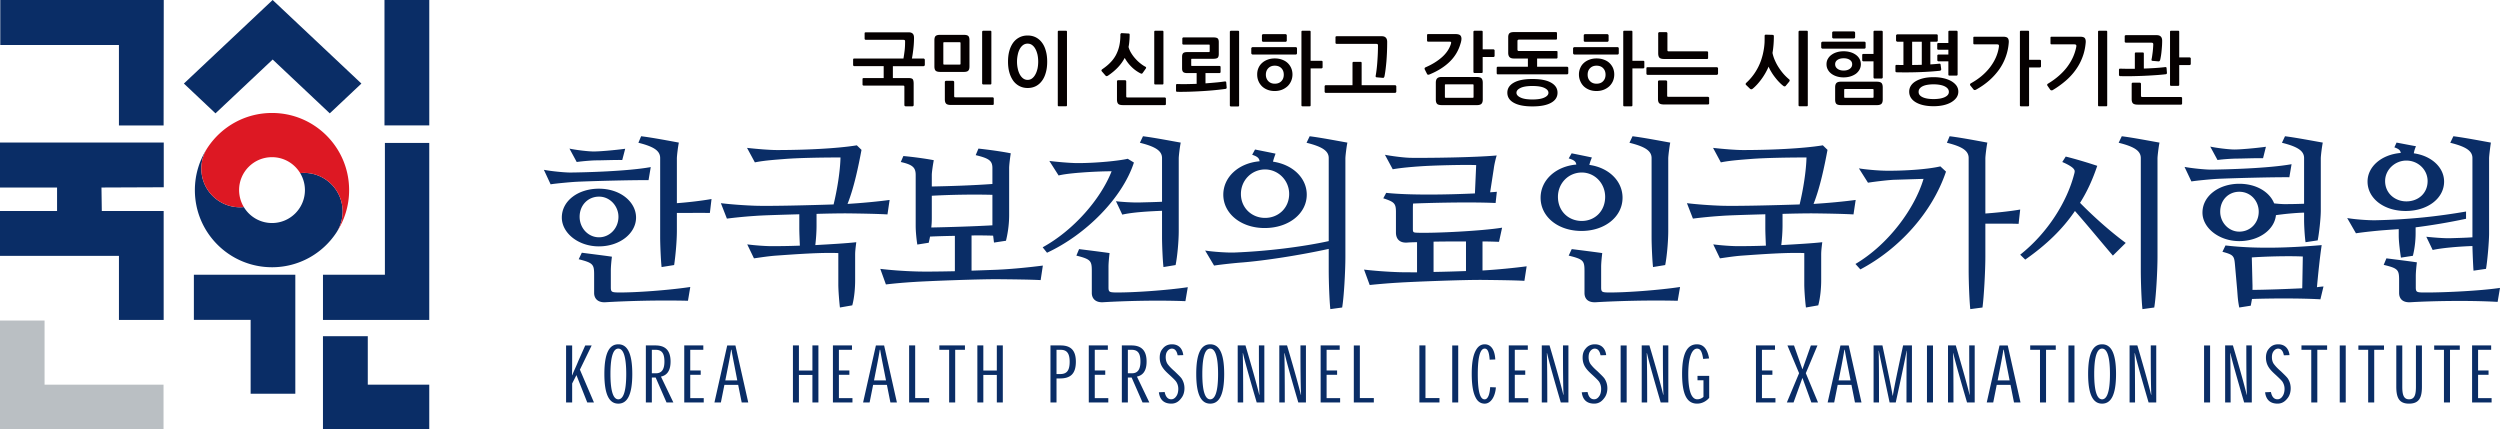 <svg xmlns="http://www.w3.org/2000/svg" width="1164.768mm" height="200mm" viewBox="0 0 1164.768 200"><path d="M-184.922 125.372c.952-2.435 1.768-3.933 2.915-6.82l3.157-7.076h2.995l-5.485 11.292 6.55 15.286h-3.123l-5.046-12.75-1.99 3.893v8.857h-2.833v-26.578h2.833v7.083c0 2.853-.013 4.425-.08 6.813zM-169.941 124.772c0 10.139 2.516 13.822 6.496 13.822 3.98 0 6.51-3.683 6.51-13.822 0-10.16-2.53-13.822-6.51-13.822s-6.496 3.663-6.496 13.795zm6.496-11.819c2.003 0 3.69 2.746 3.69 11.832 0 9.046-1.687 11.798-3.69 11.798-1.99 0-3.663-2.752-3.663-11.798 0-9.086 1.673-11.832 3.636-11.832zM-143.578 125.997c2.24-.479 4.48-2.09 4.48-7.008 0-5.856-3.11-7.515-7.104-7.515h-4.411v26.578h2.792v-11.61h1.781l5.06 11.61h3.183zm-4.243-1.558v-10.928h1.727c2.962 0 4.135 1.68 4.135 5.505 0 3.872-1.477 5.423-3.872 5.423zM-125.053 123.132v2.037h-4.877v10.847h6.287v2.037h-9.08v-26.578h8.884v2.037h-6.091v9.62zM-109.388 120.652c-.458-2.32-.91-4.533-1.329-7.157h-.176c-.404 2.61-.856 4.917-1.288 7.198l-1.41 7.062h5.572zm-4.627 9.188-1.646 8.216h-3.002l5.956-26.578h3.818l5.984 26.578h-3.056l-1.646-8.216zM-70.218 138.053h-2.793v-12.837h-6.287v12.837h-2.792v-26.578h2.792v11.697h6.287v-11.697h2.793zM-55.79 123.132v2.037h-4.878v10.847h6.314v2.037h-9.107v-26.578h8.884v2.037h-6.091v9.62zM-38.307 129.838l1.632 8.217h3.029l-5.963-26.578h-3.825l-5.97 26.578h3.036l1.646-8.217zm-.418-2.084h-5.58l1.384-7.056c.452-2.287.883-4.594 1.295-7.205h.181c.425 2.625.857 4.837 1.316 7.158zM-18.623 138.053h-9.33v-26.578h2.82v24.534h6.51zM-1.944 113.517H-6.49v24.534h-2.82v-24.534h-4.56v-2.044h11.926zM15.698 138.053h-2.792v-12.837H6.619v12.837h-2.78v-26.578h2.78v11.697h6.287v-11.697h2.792zM40.718 138.053v-11.198h1.633c4.688 0 7.38-1.996 7.38-7.777 0-5.04-2.112-7.603-7.104-7.603H37.9v26.578zm0-13.242V113.52h1.977c2.82 0 4.148 1.626 4.148 5.559 0 4.384-1.538 5.733-4.452 5.733zM63.419 123.132v2.037h-4.877v10.847h6.3v2.037H55.75v-26.578h8.884v2.037h-6.091v9.62zM78.188 125.997c2.267-.479 4.493-2.09 4.493-7.008 0-5.856-3.124-7.515-7.077-7.515h-4.452v26.578h2.807v-11.61h1.767l5.073 11.61h3.17zm-4.23-1.558v-10.928H75.7c2.948 0 4.122 1.68 4.122 5.505 0 3.872-1.478 5.423-3.886 5.423zM97.148 116.074c-.21-1.113-.776-3.11-2.672-3.11-.991 0-1.807.654-2.266 1.423-.439.641-.62 1.579-.62 2.57 0 1.363.39 2.598 1.092 3.461.708.89 1.464 1.72 3.11 3.15 1.646 1.62 2.543 2.435 3.184 3.285.701 1.1 1.349 2.557 1.349 4.567 0 1.572-.385 3.178-1.336 4.432-.843 1.16-2.199 2.739-4.782 2.739-3.886 0-5.438-2.314-5.795-5.289l2.691-.122c.297 1.437 1.012 3.393 3.07 3.393 1.302 0 2.104-.965 2.604-1.821.465-.817.674-1.95.674-3.016a5.991 5.991 0 0 0-.991-3.38c-.513-.7-1.14-1.321-2.975-3.028-1.808-1.62-2.672-2.563-3.36-3.609-.735-1.106-1.329-2.617-1.329-4.574 0-1.551.365-2.968 1.289-4.027.938-1.261 2.307-2.165 4.425-2.165 3.48 0 4.985 2.422 5.262 5.039zM105.817 124.772c0 10.139 2.53 13.822 6.51 13.822s6.509-3.683 6.509-13.822c0-10.16-2.53-13.822-6.51-13.822s-6.51 3.663-6.51 13.795zm6.51-11.819c2.003 0 3.662 2.746 3.662 11.832 0 9.046-1.66 11.798-3.663 11.798s-3.676-2.752-3.676-11.798c0-9.086 1.673-11.832 3.636-11.832zM135.276 134.442c-.195-3.98-.263-11.906-.263-22.969h2.53v26.578h-3.555c-3.312-11.319-5.525-19.09-6.381-22.969h-.115c.141 3.913.195 11.771.195 22.97h-2.556v-26.579h3.622c3.258 11.063 5.485 19.01 6.402 22.97zM154.658 134.442c-.223-3.98-.29-11.906-.29-22.969h2.556v26.578h-3.555c-3.312-11.319-5.525-19.09-6.381-22.969h-.128c.141 3.913.209 11.771.209 22.97h-2.557v-26.579h3.609c3.272 11.063 5.484 19.01 6.415 22.97zM171.443 123.132v2.037h-4.89v10.847h6.3v2.037h-9.08v-26.578h8.884v2.037h-6.105v9.62zM188.558 136.011h-6.51v-24.534h-2.82v26.578h9.33zM219.137 138.053h-9.356v-26.578h2.833v24.534h6.523zM225.082 111.476h2.792v26.578h-2.792zM245.422 131.02c-.317 4.372-2.408 7.576-5.2 7.576-1.836 0-3.354-.924-4.352-3.096-1.052-2.105-1.7-5.491-1.7-10.847 0-4.54.513-8.115 1.7-10.483 1.012-2.078 2.388-3.218 4.371-3.218 2.53 0 4.628 1.99 4.904 7.063l-2.624.094c-.236-3.447-.89-5.167-2.313-5.167-1.613 0-3.218 2.3-3.218 11.852 0 9.835 1.565 11.798 3.19 11.798 1.687 0 2.409-2.826 2.57-5.68zM259.098 123.132v2.037h-4.864v10.847h6.287v2.037h-9.093v-26.578h8.87v2.037h-6.064v9.62zM276.95 134.442c-.222-3.98-.263-11.906-.263-22.969h2.53v26.578h-3.555c-3.312-11.319-5.511-19.09-6.382-22.969h-.114c.141 3.913.209 11.771.209 22.97h-2.57v-26.579h3.622c3.258 11.063 5.484 19.01 6.402 22.97zM294.184 116.074c-.223-1.113-.776-3.11-2.699-3.11-.964 0-1.78.654-2.253 1.423-.438.641-.607 1.579-.607 2.57 0 1.363.378 2.598 1.093 3.461.695.89 1.45 1.72 3.096 3.15 1.646 1.62 2.543 2.435 3.177 3.285.722 1.1 1.37 2.557 1.37 4.567 0 1.572-.398 3.178-1.336 4.432-.857 1.16-2.199 2.739-4.803 2.739-3.865 0-5.444-2.314-5.788-5.289l2.705-.122c.277 1.437.999 3.393 3.043 3.393 1.329 0 2.104-.965 2.617-1.821.466-.817.661-1.95.661-3.016 0-1.443-.411-2.496-.965-3.38-.526-.7-1.153-1.321-2.988-3.028-1.801-1.62-2.671-2.563-3.36-3.609-.735-1.106-1.315-2.617-1.315-4.574 0-1.551.365-2.968 1.275-4.027.951-1.261 2.307-2.165 4.425-2.165 3.468 0 4.986 2.422 5.276 5.039zM303.548 111.476h2.806v26.578h-2.806zM323.498 134.442c-.209-3.98-.263-11.906-.263-22.969h2.53v26.578h-3.555c-3.299-11.319-5.525-19.09-6.381-22.969h-.129c.142 3.913.21 11.771.21 22.97h-2.544v-26.579h3.596c3.285 11.063 5.498 19.01 6.415 22.97zM344.803 135.892c-1.106 1.295-3.043 2.698-5.626 2.698-4.837 0-6.995-4.391-6.995-13.923 0-10.51 2.934-13.714 6.94-13.714 3.165 0 4.905 2.408 5.64 6.577l-2.765.23c-.54-3.461-1.275-4.797-2.86-4.797-2.065 0-4.082 3.333-4.082 11.792 0 8.176 1.565 11.818 4.216 11.818 1.18 0 2.226-.54 2.867-1.126v-7.738h-2.779v-2.044h5.444zM374.25 123.132v2.037h-4.864v10.847h6.287v2.037h-9.08v-26.578h8.87v2.037h-6.077v9.62zM392.18 111.476h3.07l-5.43 12.931 5.693 13.647h-3.11l-4.108-11.34h-.094l-4.095 11.34h-3.123l5.707-13.647-5.444-12.931h3.07l3.898 11.03h.081zM411.087 129.838l1.632 8.217h3.043l-5.95-26.578h-3.852l-5.97 26.578h3.05l1.632-8.217zm-.411-2.084h-5.572l1.396-7.056c.438-2.287.87-4.594 1.295-7.205h.169c.425 2.625.87 4.837 1.315 7.158zM430.363 134.888c.722-4.418 2.28-11.845 4.783-23.414h4.121v26.578h-2.543c0-11.832.014-19.873.149-24.102h-.081c-.776 4.195-2.422 12.047-5.073 24.102h-2.86c-2.503-11.852-4.216-19.873-5.02-24.102h-.1c.168 4.236.182 12.256.182 24.102h-2.53v-26.578h4.122c2.462 11.683 4.047 19.023 4.756 23.414zM446.267 111.476h2.807v26.578h-2.807zM466.2 134.442c-.183-3.98-.25-11.906-.25-22.969h2.557v26.578h-3.569c-3.312-11.319-5.538-19.09-6.408-22.969h-.101c.141 3.913.182 11.771.182 22.97h-2.544v-26.579h3.623c3.258 11.063 5.484 19.01 6.402 22.97zM485.185 129.838l1.632 8.217h3.03l-5.95-26.578h-3.825l-5.957 26.578h3.022l1.633-8.217zm-.418-2.084H479.2l1.383-7.056c.452-2.287.87-4.594 1.295-7.205h.183c.425 2.625.87 4.837 1.315 7.158zM506.279 113.517h-4.533v24.534h-2.82v-24.534h-4.56v-2.044h11.913zM512.18 111.476h2.806v26.578h-2.806zM521.351 124.772c0 10.139 2.53 13.822 6.51 13.822s6.496-3.683 6.496-13.822c0-10.16-2.516-13.822-6.496-13.822-3.98 0-6.51 3.663-6.51 13.795zm6.51-11.819c1.99 0 3.663 2.746 3.663 11.832 0 9.046-1.673 11.798-3.663 11.798-1.99 0-3.676-2.752-3.676-11.798 0-9.086 1.686-11.832 3.635-11.832zM550.798 134.442c-.21-3.98-.263-11.906-.263-22.969h2.556v26.578h-3.568c-3.299-11.319-5.538-19.09-6.382-22.969h-.128c.142 3.913.196 11.771.196 22.97h-2.543v-26.579h3.622c3.258 11.063 5.47 19.01 6.388 22.97zM575.367 111.476h2.806v26.578h-2.806zM595.317 134.442c-.196-3.98-.263-11.906-.263-22.969h2.556v26.578h-3.568c-3.299-11.319-5.525-19.09-6.395-22.969h-.115c.142 3.913.21 11.771.21 22.97h-2.557v-26.579h3.622c3.272 11.063 5.484 19.01 6.402 22.97zM612.55 116.074c-.222-1.113-.776-3.11-2.698-3.11-.951 0-1.754.654-2.24 1.423-.438.641-.634 1.579-.634 2.57 0 1.363.378 2.598 1.134 3.461.694.89 1.45 1.72 3.096 3.15 1.66 1.62 2.53 2.435 3.17 3.285.702 1.1 1.35 2.557 1.35 4.567 0 1.572-.371 3.178-1.296 4.432-.883 1.16-2.253 2.739-4.823 2.739-3.872 0-5.45-2.314-5.808-5.289l2.712-.122c.303 1.437.978 3.393 3.063 3.393 1.315 0 2.118-.965 2.59-1.821.465-.817.701-1.95.701-3.016 0-1.443-.452-2.496-.991-3.38-.54-.7-1.18-1.321-2.989-3.028-1.807-1.62-2.67-2.563-3.359-3.609-.722-1.106-1.329-2.617-1.329-4.574 0-1.551.364-2.968 1.275-4.027.978-1.261 2.307-2.165 4.439-2.165 3.467 0 4.998 2.422 5.262 5.039zM632.695 113.517h-4.56v24.534h-2.82v-24.534h-4.567v-2.044h11.947zM638.581 111.476h2.793v26.578h-2.793zM659.204 111.476h-11.94v2.044h4.56v24.534h2.82V113.52h4.56zM676.871 130.715c0 5.032-1.261 7.879-6.024 7.879-4.593 0-5.922-2.732-5.922-7.913v-19.205h2.792v19.158c0 3.454.486 5.943 3.144 5.943 2.732 0 3.218-2.415 3.218-5.943v-19.158h2.792zM694.513 111.476h-11.926v2.044h4.547v24.534h2.82V113.52h4.56zM707.912 123.132v2.037h-4.877v10.847h6.3v2.037h-9.092v-26.578h8.884v2.037h-6.092v9.62zM-136.16 49.76v8.377c0 4.985-.702 12.176-1.275 15.887l-5.842.937c-.33-2.718-.668-10.064-.668-14.038V24.166c0-3.386-2.968-5.33-10.145-7.117l1.275-3.035c5.47.668 13.437 2.206 17.58 2.961-.44 2.03-.925 6.26-.925 7.36v20.864c4.648-.33 11.32-1.08 16.143-1.936l-.77 6.496c-3.885-.08-10.725 0-15.373 0m-45.311 1.788c0 5.235 3.966 9.552 9.04 9.552 4.917 0 9.052-4.142 9.052-9.552 0-4.91-3.886-9.397-9.053-9.397-5.073 0-9.04 3.913-9.04 9.397m51.558 32.697-1.079 6.428c-13.613-.337-28.5.088-38.315.675-3.798.27-5.404-1.855-5.404-4.304v-8.54c0-4.823-.512-5.498-7.19-7.184l1.45-3.036c3.11.418 10.644 1.343 14.03 1.855-.189 1.356-.512 4.473-.512 6.429v7.865c0 2.017.418 2.267 2.854 2.355 8.304.168 24.702-1.1 34.167-2.544m-30.33-64.394-1.368 5.234c-3.636-.074-9.215.169-12.176.169-1.532 0-6.153.337-9.04.762l-3.386-6.247c2.637.594 8.54 1.343 11.333 1.343 2.698 0 9.633-.58 14.638-1.262m5.06 32.036c0 7.34-7.529 13.437-17.33 13.437-9.64 0-17.256-6.26-17.256-13.437 0-7.873 7.703-13.438 17.255-13.438 10.24 0 17.33 6.328 17.33 13.438m6.847-23.502-1.025 6.091c-7.434-.088-26.875.425-33.796.762-2.726.163-9.14.749-11.832 1.174l-3.137-6.76c2.955.594 9.383 1.269 12.338 1.269 7.454-.08 26.652-.587 37.452-2.537M-63.142 45.787c1.686-6.914 3.056-15.38 3.217-21.883-8.21 0-18.78.163-25.539.668-3.197.27-9.97.681-14.355 1.62l-3.656-6.76c4.31.492 10.503 1.012 13.943 1.012 11.67 0 27.402-.594 37.21-2.2l2.185 2.119c-1.423 7.596-3.453 17.492-6.51 25.182 6.854-.425 14.113-1.107 19.604-1.855l-.998 6.745c-4.405-.256-12.096-.418-19.354-.492-3.049 0-8.04.075-13.694.236v5.424c0 2.961-.25 6.503-.58 9.127 7.515-.425 14.773-.85 19.09-1.35-.337 2.793-.526 4.142-.526 5.903v11.846c0 3.217-.317 7.94-1.342 11.67l-5.747 1.005c-.324-2.624-.75-7.947-.75-10.82V68.446c-8.458-.337-20.473.587-28.986 1.181-3.474.256-6.678.762-10.314 1.275l-3.137-6.51c3.137.419 8.183.83 11.4.83 3.724 0 8.298-.053 13.121-.236-.107-2.617-.263-6.091-.263-8.21v-6.408c-8.709.243-17.154.486-20.527.755-4.061.25-9.316.763-13.202 1.269l-2.806-7.191c4.911.587 11.016 1.018 15.913 1.187 6.935.25 26.363-.256 36.603-.6M10.85 55.51v-14.2c-8.554-.242-19.273-.074-28.238.426v10.32c0 1.606-.061 3.036-.25 4.473 8.54-.176 19.61-.506 28.488-1.018m.33 4.816c-3.015-.08-6.428-.163-10.05-.08v16.392c4.91-.169 9.14-.324 11.75-.425 7.366-.324 15.482-1.18 21.472-1.943l-1.026 6.766c-4.384-.243-12.081-.337-19.353-.412-9.12-.088-32.791.837-39.382 1.262-4.216.256-9.302.681-13.356 1.174l-2.624-7.259c4.897.594 10.813 1.019 15.9 1.18 3.98.169 11.4.081 18.854-.08v-16.48c-3.967.068-7.947.169-11.583.338-.168 1.1-.418 2.024-.6 2.874l-5.322.843c-.331-2.112-.756-5.734-.756-8.797V32.097c0-3.447-1.288-4.816-6.941-6.078l1.2-2.786c3.697.331 9.876 1.1 14.173 1.943-.391 2.03-.924 5.586-.924 6.84v5.41c8.46-.162 19.117-.505 28.238-1.173v-7.367c0-3.453-1.505-4.553-7.785-6.07l1.275-3.05c4.574.5 10.908 1.35 15.063 2.2-.33 2.023-.755 5.578-.755 6.846v21.964c0 5.073-.857 9.39-1.478 11.927l-5.572.85c-.14-.85-.236-2.03-.418-3.225M89.875 48.748c-6.429.256-13.714.681-18.524 1.78l-2.94-6.252c2.266.33 7.851.674 10.974.593 3.056-.093 7.448-.176 10.49-.337V24.167c0-3.387-3.137-5.336-10.314-7.117l1.437-3.036c5.322.668 13.248 2.206 17.586 2.962-.418 2.03-.924 6.26-.924 7.36v33.802c0 4.985-.695 12.176-1.464 15.886l-5.646.938c-.344-2.719-.675-10.065-.675-14.038zm12 35.597-1.106 6.503c-13.45-.513-28.392-.088-38.221.492-3.778.27-5.39-1.848-5.39-4.297v-10.22c0-4.816-.512-5.504-7.19-7.197l1.26-3.029c3.3.412 10.834 1.356 14.207 1.848-.168 1.356-.499 4.486-.499 6.422v9.566c0 2.017.405 2.266 2.725 2.354 8.277.168 24.744-1.012 34.215-2.442M73.894 24.504l2.888 1.76c-5.35 16.48-22.403 33.648-40.488 42.02l-2.03-2.53c14.347-7.866 27.023-22.416 32.122-35.422-4.823 0-10.671.344-12.864.506-2.199.163-8.297.58-11.832 1.45l-4.317-6.78c2.476.345 9.552 1.013 13.201 1.013 8.959 0 19.435-1.093 23.32-2.017M149.11 40.9c0-6.423-5.167-11.414-11.238-11.414-6.179 0-11.238 4.991-11.238 11.413 0 6.503 5.06 11.158 11.238 11.158 6.26 0 11.239-4.655 11.239-11.158m-7.535-15.043c9.208 1.35 15.73 7.603 15.73 15.38 0 8.784-8.364 15.543-19.616 15.543-11.056 0-19.266-6.76-19.266-15.542 0-8.122 7.023-14.713 16.905-15.556-.168-1.423-.938-2.2-3.454-3.036l1.336-2.455c2.368.492 6.847 1.35 9.552 1.936-.33 1.005-.843 2.294-1.187 3.73M167.54 66.5c-13.539 2.962-29.93 5.505-40.562 6.341-2.307.169-9.147.844-12.857 1.43l-4.156-7.008c3.548.593 10.24 1.025 13.377.937 15.44-.593 31.766-2.624 44.198-5.329v-38.7c0-3.393-3.144-5.336-10.328-7.117l1.45-3.035c5.323.667 13.27 2.206 17.573 2.961-.418 2.024-.93 6.253-.93 7.353v45.716c0 6.772-.662 18.854-1.505 23.758l-5.505.756c-.411-3.636-.755-12.257-.755-18.585zM216.384 77.233c5.322-.08 10.739-.257 15.11-.412V63.033c-5.073 0-10.3 0-15.11.093zm-7.697.175V63.384c-1.7 0-3.306.075-4.648.168-3.717.237-5.18-1.963-5.18-4.654v-9.559c0-4.047-.75-4.729-5.903-6.415l1.362-2.536c11.063 1.18 28.811.85 41.338.263l.58-13.195c-5.322-.25-20.945.163-26.517.6-2.388.163-8.223.594-12.358 1.343l-3.636-6.753c2.354.486 8.958 1.424 12.345 1.424 8.378.093 29.249-.169 39.732-1.1-.35 1.012-1.106 4.068-1.356 6.092l-1.7 11.063a77.76 77.76 0 0 0 3.123-.243l-.58 5.234c-12.344-.586-32.966 0-38.444.257-.094.93-.094 1.862-.094 2.705v9.046c0 1.686.148 1.774 2.253 1.848 8.04.256 30.025-.836 39.314-2.36l-1.437 6.596c-2.273-.08-4.79-.175-7.69-.175v13.532c7.103-.425 14.793-1.188 20.568-1.957l-1.046 6.773c-4.385-.256-12.068-.35-19.326-.432-9.154-.08-32.832.857-39.409 1.282-4.243.243-9.302.668-13.343 1.093l-2.637-7.184c4.89.586 10.833 1.011 15.892 1.187 2.132.08 5.255.08 8.797.08M307.649 17.052l1.437-3.036c5.335.668 13.282 2.206 17.572 2.962-.405 2.03-.93 6.26-.93 7.36v33.795c0 4.992-.662 12.183-1.424 15.893l-5.666.931c-.331-2.712-.675-10.058-.675-14.038V24.17c0-3.394-3.123-5.336-10.314-7.117m23.583 67.194-1.107 6.429c-13.424-.338-28.224.088-38.025.667-3.987.27-5.397-1.848-5.397-4.303v-10.22c0-4.817-.506-5.498-7.366-7.191l1.423-3.036c3.306.419 10.827 1.356 14.213 1.855-.168 1.356-.512 4.486-.512 6.422v9.566c0 2.017.418 2.266 2.712 2.354 8.304.163 24.588-1.106 34.059-2.543m-34.903-41.992c0-6.362-4.897-11.34-10.894-11.34-6.18 0-11.103 4.978-11.103 11.34 0 6.664 4.924 11.225 11.103 11.225 6.085 0 10.894-4.56 10.894-11.225m-7.366-14.888c9.12 1.282 15.468 7.535 15.468 15.3 0 8.796-8.19 15.467-19.117 15.467-11.036 0-19.064-6.671-19.064-15.468 0-8.108 6.908-14.611 16.628-15.461-.141-1.35-.998-2.118-3.541-2.867l1.37-2.374c2.502.499 6.745 1.355 9.443 1.942-.344.844-.843 2.03-1.187 3.46M386.937 45.787c1.673-6.914 3.03-15.38 3.205-21.883-8.197 0-18.767.163-25.54.668-3.21.27-9.97.681-14.368 1.62l-3.63-6.76c4.311.492 10.477 1.012 13.958 1.012 11.656 0 27.36-.594 37.195-2.2l2.173 2.119c-1.41 7.595-3.454 17.491-6.497 25.182 6.854-.425 14.112-1.107 19.617-1.855l-1.012 6.745c-4.405-.256-12.108-.418-19.353-.492-3.063 0-8.041.074-13.708.236v5.424c0 2.961-.263 6.502-.593 9.127 7.514-.425 14.786-.85 19.104-1.35-.338 2.793-.5 4.142-.5 5.903v11.845c0 3.218-.344 7.94-1.369 11.67l-5.734 1.006c-.35-2.625-.776-7.947-.776-10.82V68.445c-8.445-.337-20.446.587-28.972 1.18-3.475.257-6.692.763-10.328 1.276l-3.123-6.51c3.123.418 8.21.83 11.427.83 3.696 0 8.27-.054 13.107-.236-.108-2.618-.263-6.092-.263-8.21v-6.408c-8.723.243-17.182.486-20.541.755-4.061.25-9.302.763-13.188 1.268l-2.793-7.19c4.898.586 10.976 1.018 15.887 1.187 6.948.25 26.375-.256 36.615-.6M473.472 54.756V70.05c0 6.773-.674 18.854-1.342 23.758l-5.68.75c-.398-3.637-.762-12.251-.762-18.578V24.165c0-3.387-2.942-5.33-10.132-7.11l1.261-3.043c5.498.675 13.424 2.213 17.58 2.962-.412 2.03-.925 6.26-.925 7.36v25.68c4.742-.337 11.407-1.012 16.23-1.855l-.748 6.678c-3.9-.175-10.74-.08-15.482-.08m-20.959-26.7 2.618 2.436c-6.51 19.266-21.978 36.103-39.895 45.56l-2.293-2.53c15.73-9.302 27.738-26.206 31.718-39.644-3.231.08-10.665.344-13.707.418-2.368.088-8.446.776-12.17 1.363l-4.229-6.685c2.793.506 9.302 1.1 12.952 1.1 8.034.08 18.84-.594 25.006-2.018M535.58 17.052l1.45-3.036c5.31.668 13.27 2.206 17.573 2.962-.418 2.03-.93 6.26-.93 7.36v45.708c0 6.773-.675 18.855-1.519 23.759l-5.49.755c-.426-3.636-.77-12.257-.77-18.584V24.169c0-3.394-3.137-5.336-10.314-7.117M517.582 45.04c5.997 6.085 13.519 12.931 21.29 18.672l-5.99 5.916c-5.498-6.415-11.583-13.862-17.674-20.797-5.74 8.46-13.357 15.805-23.158 22.659l-2.348-2.294c12.925-10.22 21.796-24.757 25.074-37.27.526-1.774.358-2.024-.222-2.793-.776-.917-2.793-2.097-5.249-3.116l1.613-2.536c4.465 1.092 10.381 2.873 14.685 4.317-2.105 6.246-4.634 11.906-8.02 17.242M621.114 84.848l.263-14.8c-6.854-.338-17.762 0-23.765.425l.324 13.194v1.936c7.21-.08 15.987-.418 23.178-.755m6.853-.506a42.707 42.707 0 0 1 3.043-.338l-1.437 5.99c-8.04-.505-22.322-.505-31.874-.162-.181.924-.35 2.03-.58 3.13l-5.35.843c-.748-3.723-.748-5.754-.997-8.54l-1.012-11.481c-.344-4.074-.77-4.587-5.829-5.936l1.424-2.955c14.375 1.7 30.092 1.107 44.812-.162-.844 5.66-1.687 13.774-2.2 19.61m-45.074-35.173c0 5.08 3.993 9.29 8.877 9.29 5.086 0 9.066-3.96 9.066-9.29 0-4.978-3.717-9.289-9.066-9.289-4.884 0-8.877 3.71-8.877 9.29m21.303-30.255-1.343 5.342c-3.622-.093-9.383.163-12.176.163-1.51 0-6.334.25-9.04.668l-3.385-6.254c2.624.594 8.54 1.356 11.346 1.356 2.53 0 9.633-.587 14.598-1.275m4.668 31.86c-.688 6.773-7.866 12.095-17.094 12.095-9.444 0-17.14-6.165-17.14-13.269 0-7.872 7.763-13.444 17.14-13.444 8.129 0 14.22 3.967 16.25 9.134 2.173.256 4.635.418 6.43.337 2.09 0 4.99-.08 7.52-.168V24.163c0-3.387-3.123-5.33-10.314-7.11l1.424-3.036c5.35.668 13.275 2.206 17.6 2.955-.425 2.03-.925 6.26-.925 7.36v24.237c0 3.892-.856 11.17-1.45 13.963l-5.66.85c-.344-2.374-.674-7.36-.674-10.402v-3.379c-4.837.155-9.566.675-13.107 1.174m7.272-23.738-1.032 6.078c-7.427-.08-26.875.425-33.803.762-2.705.168-9.147.755-11.832 1.194l-3.204-6.773c3.028.587 9.288 1.268 12.412 1.268 7.433-.088 26.625-.593 37.459-2.53M700.402 65.164c-6.604.23-14.388.911-18.523 1.842l-2.968-6.166c2.455.257 7.696.75 10.988.682 2.968-.094 7.104-.176 10.503-.425V24.164c0-3.387-3.15-5.33-10.327-7.11l1.45-3.043c5.309.675 13.262 2.213 17.478 2.962-.323 2.03-.843 6.26-.843 7.36v34.983c0 3.98-.843 13.35-1.437 16.486l-5.821.837c-.169-2.193-.432-8.122-.5-11.475m-20.884-30.268c0-5.329-4.48-9.552-9.903-9.552-5.262 0-9.896 4.223-9.896 9.552 0 5.66 4.567 9.464 9.896 9.464 5.599 0 9.903-3.804 9.903-9.464m33.728 49.77-1.106 6.517c-13.438-.756-30.686-.426-40.501.162-3.967.27-5.397-1.855-5.397-4.304v-5.916c0-4.91-.506-5.572-7.184-7.184l1.268-3.042c3.305.425 10.813 1.349 14.2 1.862-.182 1.349-.513 4.391-.513 6.422v5.248c0 2.017.418 2.266 2.712 2.36 8.277.163 27.05-.687 36.521-2.124M673.09 21.965c8.277 1.167 14.112 6.59 14.112 13.168 0 7.791-7.616 13.7-17.917 13.7-10.226 0-17.748-5.909-17.748-13.7 0-6.914 6.402-12.574 15.468-13.336-.176-1.268-.937-1.876-2.968-2.61l1.019-2.214c2.367.425 6.584 1.269 9.039 1.694-.567 1.362-.843 2.287-1.005 3.298m.843 34.491v2.699c0 4.054-.593 7.94-1.275 10.557l-5.558.856c-.358-2.287-1.032-7.184-1.032-10.24v-3.035c-2.355.168-4.648.323-7.01.499-2.38.182-9.22.85-12.924 1.437l-4.081-7.097c3.474.6 9.734 1.1 13.37 1.019 16.217-.344 29.155-1.862 42.006-4.061v3.373a286.315 286.315 0 0 1-23.496 3.993" style="fill:#0a2d66;fill-opacity:1;fill-rule:nonzero;stroke:none;stroke-width:6.746" transform="translate(451.521 49.464)"/><path d="M-430.758 99.87h-20.763v50.66h76.193v-20.783h-55.43z" style="fill:#babfc3;fill-opacity:1;fill-rule:nonzero;stroke:none;stroke-width:6.746" transform="translate(451.521 49.464)"/><path d="M-361.193 99.56h26.443v34.431h20.818v-55.47h-47.26zM-324.487-21.736l26.612 25.08 14.733-13.882-41.345-38.923v.014l-.013-.014-41.345 38.923 14.72 13.883zM-280.165 107.16h-20.885v43.376h49.527v-20.79h-28.642zM-272.194 78.524h-28.852v21.06h49.52V17.13h-20.668zM-272.389 8.975h20.872v-58.439h-20.872zM-451.39-49.464v20.972h55.28V9.001h20.818l.067-58.465zM-404.092 48.85l-.154-10.948 29.02-.122V16.95h-76.295V37.9h26.585V48.85h-26.585v20.884h55.417v29.87h20.837V48.85ZM-299.876 34.11a17.936 17.936 0 0 0-11.791-2.927c1.383 2.32 2.213 5.019 2.213 7.92 0 8.472-6.868 15.34-15.333 15.34-5.58 0-10.45-2.983-13.128-7.428-4.027.398-8.169-.52-11.778-2.928-8.283-5.51-10.51-16.648-5.005-24.912-3.805 5.687-6.03 12.547-6.03 19.934 0 19.846 16.081 35.935 35.954 35.935 12.446 0 23.448-6.341 29.877-16.001 5.498-8.257 3.272-19.415-4.979-24.933" style="fill:#0a2d66;fill-opacity:1;fill-rule:nonzero;stroke:none;stroke-width:6.746" transform="translate(451.521 49.464)"/><path d="M-324.777 3.171c-12.506 0-23.455 6.341-29.924 16.001-5.504 8.27-3.278 19.4 5.012 24.912 3.61 2.408 7.744 3.332 11.778 2.928a15.379 15.379 0 0 1-2.212-7.913c0-8.466 6.847-15.333 15.333-15.333 5.572 0 10.435 2.981 13.12 7.42 4.007-.411 8.17.52 11.792 2.921 8.25 5.525 10.476 16.682 4.985 24.939a35.75 35.75 0 0 0 6.03-19.94c0-19.853-16.088-35.935-35.914-35.935" style="fill:#dd1823;fill-opacity:1;fill-rule:nonzero;stroke:none;stroke-width:6.746" transform="translate(451.521 49.464)"/><path d="M-25.672-31.813c0 .567-.014 1.235-.053 1.983-.04.756-.088 1.559-.182 2.415-.08.857-.196 1.727-.317 2.618-.122.89-.263 1.754-.432 2.59h5.437c.136 0 .236.08.385.21.115.135.195.27.195.384v2.422c0 .122-.08.242-.195.364-.15.136-.25.19-.385.19h-14.307v5.537h7.231c1.005 0 1.673.163 1.99.513.304.337.465 1.066.465 2.145v9.99c0 .123-.067.243-.176.358-.114.101-.222.155-.344.155h-3.238a.568.568 0 0 1-.384-.155c-.115-.115-.182-.236-.182-.357v-8.54c0-.25-.053-.405-.12-.473-.115-.08-.31-.122-.58-.122h-18.234a.774.774 0 0 1-.391-.12c-.123-.094-.176-.196-.176-.324v-2.624c0-.163.053-.27.176-.344a.811.811 0 0 1 .391-.102h9.289v-5.538h-13.716a.44.44 0 0 1-.384-.19.636.636 0 0 1-.142-.364v-2.422c0-.384.155-.593.526-.593h22.929c.222-1.208.391-2.462.553-3.758.155-1.308.21-2.698.21-4.168 0-.358-.054-.574-.25-.655-.176-.094-.425-.128-.783-.128h-17.296c-.122 0-.236-.053-.37-.162-.129-.088-.156-.21-.156-.324v-2.557c0-.155.027-.27.155-.344a.82.82 0 0 1 .371-.101h20.042c.789 0 1.423.202 1.828.607.438.411.62 1.08.62 1.983M10.363-10.583c0 .33-.169.485-.5.485H6.578a.463.463 0 0 1-.337-.155.436.436 0 0 1-.176-.37v-24.049c0-.115.053-.236.176-.33a.449.449 0 0 1 .337-.142h3.285c.33 0 .5.162.5.472zm.95 9.916a.76.76 0 0 1-.343.101H-8.451c-1.107 0-1.855-.195-2.253-.593-.398-.398-.608-1.066-.608-2.051v-8.075c0-.135.067-.243.169-.364a.59.59 0 0 1 .384-.162h3.191c.168 0 .29.06.418.162.12.122.19.23.19.364v6.564c0 .25.034.418.141.486.107.074.263.107.513.107h17.275c.115 0 .223.053.344.149.115.107.169.209.169.337v2.631c0 .15-.054.263-.169.344m-15.312-28.65c0-.201-.027-.343-.107-.39-.048-.067-.169-.094-.378-.094h-7.05c-.195 0-.317.021-.384.075-.067.034-.101.175-.101.37v9.492c0 .222.034.364.101.411.067.048.19.08.385.08h7.049c.209 0 .33-.034.378-.08.08-.048.107-.189.107-.411zm3.582 12.804c-.378.365-1.04.553-1.99.553h-11.01c-1.059 0-1.767-.189-2.165-.553-.391-.377-.593-1.052-.593-2.01v-12.203c0-.951.19-1.592.566-1.956.398-.364 1.06-.54 1.99-.54h11.212c.95 0 1.612.163 1.99.506.384.337.58.998.58 1.99v12.203c0 .958-.196 1.633-.58 2.01M45.593-.412c0 .317-.168.472-.486.472h-3.299c-.323 0-.499-.155-.499-.472v-34.262c0-.31.176-.472.5-.472h3.298c.317 0 .486.163.486.472zM32.183-20.71c0-1.147-.108-2.22-.318-3.245-.25-1.032-.553-1.936-.991-2.705-.405-.762-.918-1.37-1.525-1.814-.594-.439-1.309-.661-2.111-.661-.776 0-1.471.222-2.092.66-.607.446-1.12 1.053-1.544 1.815a9.66 9.66 0 0 0-.945 2.705 14.775 14.775 0 0 0-.344 3.245c0 1.106.115 2.179.344 3.204.196 1.032.54 1.93.945 2.705.425.776.937 1.403 1.544 1.862.62.459 1.316.695 2.092.695.802 0 1.517-.236 2.111-.695.607-.459 1.12-1.086 1.525-1.862.438-.776.741-1.673.991-2.705.21-1.025.317-2.098.317-3.204M27.238-8.467c-1.397 0-2.672-.303-3.805-.897a8.255 8.255 0 0 1-2.887-2.496c-.762-1.079-1.383-2.374-1.801-3.878-.425-1.518-.62-3.17-.62-4.972 0-1.862.195-3.548.62-5.053.418-1.51 1.039-2.786 1.8-3.838a8.19 8.19 0 0 1 2.888-2.449c1.133-.58 2.408-.87 3.805-.87 1.45 0 2.718.29 3.865.87a8.16 8.16 0 0 1 2.84 2.45c.796 1.051 1.39 2.326 1.794 3.837.439 1.505.634 3.191.634 5.053 0 1.848-.195 3.535-.634 5.046-.405 1.504-.998 2.792-1.794 3.852-.776 1.065-1.72 1.895-2.84 2.469-1.147.586-2.415.876-3.865.876M90.533-10.583c0 .33-.168.485-.485.485h-3.306c-.317 0-.492-.168-.492-.526v-24.048c0-.31.176-.473.492-.473h3.306c.317 0 .485.163.485.473zm.979 9.977a.652.652 0 0 1-.344.114H71.693c-1.107 0-1.842-.195-2.226-.587-.385-.397-.58-1.086-.58-2.044v-8.465c0-.12.053-.243.154-.344.12-.115.243-.169.358-.169h3.231c.168 0 .29.054.391.169a.441.441 0 0 1 .176.344v6.948c0 .236.048.405.128.479.12.067.317.114.567.114h17.276c.115 0 .222.04.344.15a.4.4 0 0 1 .168.323v2.638c0 .141-.054.27-.168.33M64.71-14.225c-.33.197-.594.277-.749.223-.19-.047-.33-.154-.479-.323l-1.524-1.747c-.264-.27-.344-.506-.29-.688.06-.182.222-.351.431-.5 1.383-.944 2.61-1.942 3.636-2.995a15.19 15.19 0 0 0 2.624-3.5 17.425 17.425 0 0 0 1.592-4.291c.358-1.565.527-3.34.527-5.316 0-.176.067-.337.202-.472.115-.128.236-.202.364-.202l3.272.19c.317 0 .472.18.472.546 0 1.045-.04 2.037-.136 3.001a21.652 21.652 0 0 1-.378 2.726 10.98 10.98 0 0 0 1.33 2.981 17.206 17.206 0 0 0 2.003 2.618 17.396 17.396 0 0 0 2.266 2.111c.79.62 1.538 1.127 2.267 1.49.371.196.418.493.141.898l-1.41 1.997c-.249.378-.566.438-.957.222a16.27 16.27 0 0 1-4.243-3.042 17.846 17.846 0 0 1-3.178-4.19 20.082 20.082 0 0 1-3.224 4.46c-1.282 1.356-2.806 2.617-4.56 3.804M125.264.147h-3.265c-.135 0-.23-.048-.344-.141-.135-.08-.182-.203-.182-.351v-34.33c0-.114.047-.235.182-.323.115-.107.209-.15.344-.15h3.265c.344 0 .526.163.526.473V-.346c0 .33-.182.492-.526.492m-8.25-15.724a.457.457 0 0 1-.324.163h-6.564v4.789c1.633-.122 3.198-.243 4.716-.391a66.291 66.291 0 0 0 4.216-.493.987.987 0 0 1 .425.021c.168.04.276.15.303.351l.21 2.449c.013.202-.028.344-.149.445a.57.57 0 0 1-.344.19 115.54 115.54 0 0 1-4.857.573c-1.862.182-3.798.337-5.849.459a206.23 206.23 0 0 1-6.145.283c-2.05.061-3.953.08-5.713.054-.371 0-.54-.203-.54-.594v-2.53c0-.337.168-.512.54-.512 1.423.053 2.887.067 4.425.04 1.545-.027 3.083-.067 4.64-.12v-5.013h-4.296c-.978 0-1.62-.168-1.977-.512s-.512-.924-.512-1.714v-5.336c0-.789.154-1.356.499-1.713.33-.344.971-.513 1.95-.513h9.936c.209 0 .323-.04.377-.094.067-.06.107-.195.107-.424v-2.57c0-.196-.04-.304-.107-.351-.053-.035-.181-.054-.418-.054h-11.73a.569.569 0 0 1-.352-.128.368.368 0 0 1-.149-.31v-2.375c0-.128.04-.243.15-.364.114-.102.249-.163.35-.163h13.93c.999 0 1.687.155 2.044.473.337.296.513.877.513 1.72v5.538c0 .857-.176 1.437-.513 1.754-.357.31-1.045.472-2.044.472h-9.842c-.181 0-.317.021-.37.08-.054.075-.075.196-.075.385v2.422c0 .222.02.35.074.384.054.04.203.067.412.067h12.688c.129 0 .25.04.365.115a.528.528 0 0 1 .148.391v2.307a.538.538 0 0 1-.148.35M164.5-17.744a.603.603 0 0 1-.398.142h-4.992V-.414c0 .323-.169.479-.472.479h-3.32c-.33 0-.492-.155-.492-.48v-34.254c0-.317.162-.48.493-.48h3.319c.303 0 .472.163.472.48v13.518h4.992c.162 0 .276.035.398.115.121.094.182.196.182.33v2.632c0 .122-.06.229-.182.33m-22.093-1.12c-1.268 0-2.253.398-3.022 1.18-.748.777-1.133 1.782-1.133 3.023 0 1.208.385 2.213 1.133 3.002.77.796 1.754 1.194 3.022 1.194 1.302 0 2.328-.398 3.083-1.194.749-.79 1.107-1.795 1.107-3.002 0-1.241-.358-2.246-1.107-3.022-.755-.783-1.78-1.18-3.083-1.18m5.437-11.313a.595.595 0 0 1-.418.19h-10.435a.652.652 0 0 1-.358-.142.53.53 0 0 1-.209-.419v-2.448c0-.169.08-.31.21-.412a.564.564 0 0 1 .357-.141h10.435a.58.58 0 0 1 .405.181.616.616 0 0 1 .175.412v2.374a.621.621 0 0 1-.162.405m-5.437 7.933c1.208 0 2.314.182 3.333.553 1.012.351 1.882.857 2.597 1.511a7.174 7.174 0 0 1 1.686 2.355c.405.924.628 1.942.628 3.049 0 1.12-.223 2.131-.628 3.076-.411.944-.964 1.76-1.7 2.442a8.68 8.68 0 0 1-2.61 1.612c-1.019.391-2.139.587-3.36.587-1.2 0-2.307-.19-3.292-.574-1.018-.391-1.888-.924-2.597-1.612-.701-.695-1.281-1.511-1.66-2.455-.41-.945-.593-1.957-.593-3.077 0-1.079.182-2.09.594-3.008a6.49 6.49 0 0 1 1.686-2.348c.722-.668 1.592-1.167 2.59-1.544 1.006-.378 2.099-.567 3.326-.567m10.18-1.997a.503.503 0 0 1-.378.182h-20.123a.543.543 0 0 1-.418-.202c-.148-.136-.209-.277-.209-.425v-2.267c0-.128.06-.243.21-.364a.564.564 0 0 1 .417-.182h20.123c.128 0 .263.048.378.163a.5.5 0 0 1 .175.384v2.3c0 .163-.054.29-.175.412M194.776-29.951c0 3.332-.135 6.395-.358 9.16-.25 2.773-.54 5.073-.904 6.908a1.962 1.962 0 0 1-.256.52.445.445 0 0 1-.459.176l-2.94-.257c-.196-.02-.325-.101-.406-.25a.719.719 0 0 1-.027-.532c.17-.904.318-1.97.46-3.164.134-1.2.256-2.442.33-3.71.094-1.275.162-2.537.209-3.778.04-1.22.067-2.354.067-3.373 0-.344-.074-.56-.236-.647-.168-.08-.418-.128-.762-.128h-18.26c-.122 0-.237-.048-.372-.129-.108-.093-.168-.189-.168-.317v-2.67a.39.39 0 0 1 .168-.338.742.742 0 0 1 .371-.107h21.04c.803 0 1.41.209 1.828.634.439.425.675 1.079.675 2.003m4.074 23.556c-.121.136-.256.19-.357.19H166.16a.41.41 0 0 1-.37-.19.503.503 0 0 1-.156-.37V-9.22a.5.5 0 0 1 .155-.378.464.464 0 0 1 .371-.168h12.46V-20.08c0-.378.175-.567.533-.567h3.224c.358 0 .5.19.5.567v10.314h15.616c.1 0 .236.061.357.182.115.135.182.256.182.364v2.455c0 .136-.067.25-.182.371M244.631-23.054a.506.506 0 0 1-.357.155h-5.005v6.975c0 .317-.183.472-.54.472h-3.251a.55.55 0 0 1-.358-.15c-.121-.087-.162-.222-.162-.363v-18.706c0-.123.04-.236.162-.33a.546.546 0 0 1 .358-.142h3.251c.357 0 .54.155.54.472v8.196h5.005c.121 0 .25.054.357.163.142.088.196.209.196.33v2.59c0 .123-.054.243-.196.338m-9.605 13.363c0-.195-.041-.337-.081-.391-.06-.061-.21-.094-.378-.094h-12.385c-.21 0-.371.027-.425.075-.047.053-.088.176-.088.37v5.337c0 .229.04.364.088.411.054.054.216.08.425.08h12.385c.169 0 .317-.026.378-.08.04-.048.08-.182.08-.411zm3.636 8.614c-.405.385-1.093.587-2.038.587h-16.338c-1.12 0-1.889-.202-2.253-.587-.398-.397-.594-1.086-.594-2.044v-7.798c0-.93.21-1.619.641-2.037.412-.425 1.1-.64 2.03-.64h16.339c1.106 0 1.862.209 2.253.613.398.412.607 1.12.607 2.105v7.791c0 .938-.223 1.612-.648 2.01m-24.176-13.7c-.62.25-1.012.128-1.187-.33l-.972-1.937c-.108-.202-.155-.398-.108-.593.041-.203.203-.358.466-.48 3.042-1.315 5.585-2.893 7.65-4.735 2.057-1.835 3.413-3.879 4.128-6.138.101-.392.141-.668.101-.81-.034-.149-.276-.236-.627-.236h-10.092a.423.423 0 0 1-.357-.182.648.648 0 0 1-.135-.404v-2.45c0-.35.175-.518.512-.518h12.601c1.08 0 1.842.168 2.28.519.419.35.641.917.641 1.713 0 .088-.014.237-.04.432 0 .176-.034.364-.088.567-.027.195-.081.37-.108.533-.04.155-.081.283-.108.35-.93 3.394-2.617 6.294-5.06 8.689-2.434 2.402-5.598 4.405-9.497 6.01M262.457-9.397c-2.476 0-4.337.303-5.572.91-1.268.614-1.875 1.35-1.875 2.253 0 .857.607 1.606 1.875 2.2 1.235.607 3.096.917 5.572.917s4.324-.31 5.586-.918c1.268-.593 1.868-1.342 1.868-2.199 0-.903-.6-1.639-1.868-2.253-1.262-.607-3.11-.91-5.586-.91m11.684 3.123c0 2.03-1.012 3.602-3.03 4.708-2.003 1.12-4.87 1.673-8.654 1.673-3.77 0-6.638-.553-8.655-1.673-2.017-1.106-3.042-2.678-3.042-4.708 0-2.004 1.025-3.569 3.042-4.695 2.017-1.134 4.884-1.687 8.655-1.687 3.784 0 6.651.553 8.655 1.687 2.017 1.126 3.029 2.691 3.029 4.695m-.142-16.055a.373.373 0 0 1-.304.128h-9.066v3.825h13.97c.129 0 .237.061.365.182.135.128.189.256.189.364v2.455a.486.486 0 0 1-.19.371c-.127.128-.235.182-.363.182H246.3a.499.499 0 0 1-.378-.163.727.727 0 0 1-.121-.39v-2.456c0-.142.054-.263.121-.385a.59.59 0 0 1 .378-.162h14.038v-3.825h-6.483c-1.005 0-1.673-.23-2.084-.675-.398-.432-.607-1.093-.607-1.963v-7.272c0-.937.222-1.578.647-1.909.405-.33 1.093-.492 2.044-.492h19.509c.344 0 .526.155.526.472v2.53c0 .344-.182.512-.526.512h-17.181c-.446 0-.709.216-.709.641v4c0 .203.054.365.155.48.108.135.277.189.553.189h17.357c.196 0 .364.02.445.074.108.054.155.176.155.371v2.49c0 .195-.047.337-.141.424M314.42-17.744a.594.594 0 0 1-.384.142h-5.005V-.414c0 .323-.169.479-.486.479h-3.305c-.317 0-.48-.155-.48-.48v-34.254c0-.317.163-.48.48-.48h3.305c.317 0 .486.163.486.48v13.518h5.005a.65.65 0 0 1 .385.115.385.385 0 0 1 .168.33v2.632c0 .122-.047.229-.168.33m-22.093-1.12c-1.268 0-2.28.398-3.035 1.18-.762.777-1.12 1.782-1.12 3.023 0 1.208.358 2.213 1.12 3.002.755.796 1.767 1.194 3.035 1.194 1.289 0 2.341-.398 3.07-1.194.749-.79 1.12-1.795 1.12-3.002 0-1.241-.371-2.246-1.12-3.022-.729-.783-1.781-1.18-3.07-1.18m5.438-11.313a.558.558 0 0 1-.432.19h-10.436c-.108 0-.195-.054-.344-.142a.481.481 0 0 1-.195-.419v-2.448c0-.169.054-.31.195-.412.149-.101.236-.141.344-.141h10.436c.155 0 .276.053.405.181.12.123.202.257.202.412v2.374c0 .142-.067.277-.175.405m-5.438 7.933c1.208 0 2.328.182 3.333.553 1.025.351 1.895.857 2.604 1.511a7.414 7.414 0 0 1 1.7 2.355 7.64 7.64 0 0 1 .607 3.049c0 1.12-.21 2.131-.607 3.076a7.478 7.478 0 0 1-1.707 2.442 8.585 8.585 0 0 1-2.624 1.612c-1.019.391-2.125.587-3.333.587-1.2 0-2.334-.19-3.332-.574a7.968 7.968 0 0 1-2.597-1.612 7.182 7.182 0 0 1-1.632-2.455 7.572 7.572 0 0 1-.621-3.077 7.3 7.3 0 0 1 .62-3.008c.378-.91.931-1.693 1.66-2.348.735-.668 1.592-1.167 2.604-1.544 1.005-.378 2.125-.567 3.325-.567m10.18-1.997a.472.472 0 0 1-.391.182h-20.11a.59.59 0 0 1-.431-.202c-.108-.136-.196-.277-.196-.425v-2.267c0-.128.088-.243.196-.364a.614.614 0 0 1 .432-.182h20.109c.155 0 .29.048.39.163a.55.55 0 0 1 .176.384v2.3a.6.6 0 0 1-.175.412M344.144-22.082a.623.623 0 0 1-.358.101h-19.88c-1.133 0-1.895-.202-2.28-.607-.384-.405-.58-1.093-.58-2.064v-9.31c0-.127.054-.242.176-.35a.49.49 0 0 1 .35-.176h3.232c.128 0 .276.061.378.176a.439.439 0 0 1 .162.35v7.833c0 .242.054.404.155.479.107.074.276.114.566.114h17.721c.135 0 .263.048.358.128.108.088.155.19.155.324v2.618c0 .189-.047.303-.155.384m.418 21.188a.617.617 0 0 1-.364.102h-20.413c-1.133 0-1.895-.196-2.266-.594-.392-.391-.574-1.066-.574-2.03v-8.055c0-.128.047-.243.155-.357.122-.108.223-.169.358-.169h3.184c.162 0 .276.061.398.169.121.114.182.229.182.357v6.53c0 .25.027.405.121.486.108.06.304.101.567.101h18.288c.128 0 .263.054.364.136.121.088.216.19.216.317v2.671c0 .155-.094.257-.216.337m4.182-13.902c-.135.141-.242.202-.384.202h-32.292a.495.495 0 0 1-.371-.182.772.772 0 0 1-.142-.411v-2.449c0-.35.169-.513.513-.513h32.292c.141 0 .25.054.384.163.129.12.183.23.183.35v2.45c0 .135-.054.256-.183.39M390.745-.412c0 .317-.169.472-.513.472h-3.272a.557.557 0 0 1-.35-.12.403.403 0 0 1-.176-.351v-34.262c0-.114.054-.236.175-.323a.464.464 0 0 1 .351-.15h3.272c.344 0 .513.163.513.473zm-25.681-7.724c-.446.378-.884.358-1.302-.034l-1.7-1.64c-.398-.337-.358-.722.108-1.146a24.833 24.833 0 0 0 4.094-4.864 25.643 25.643 0 0 0 2.766-5.707 32.46 32.46 0 0 0 .769-2.658c.196-.883.378-1.76.513-2.678.141-.897.236-1.835.29-2.82.027-.971.047-2.003.027-3.09 0-.148.047-.283.155-.384.135-.128.236-.168.357-.168l3.306.101c.135 0 .222.067.33.169a.574.574 0 0 1 .155.39c0 1.485-.054 2.868-.168 4.163a39.314 39.314 0 0 1-.466 3.703c.243 1.16.594 2.334 1.147 3.522a22.139 22.139 0 0 0 1.848 3.406 26.634 26.634 0 0 0 2.267 2.982 22.18 22.18 0 0 0 2.422 2.34c.411.304.424.689.08 1.147l-1.571 1.896a.613.613 0 0 1-.486.283.766.766 0 0 1-.641-.216c-.648-.465-1.268-1.038-1.943-1.74-.681-.681-1.315-1.45-1.95-2.267-.627-.809-1.22-1.639-1.713-2.502-.54-.857-.958-1.68-1.275-2.47-.431 1.04-.964 2.058-1.517 3.043-.58.992-1.167 1.93-1.842 2.827a30.14 30.14 0 0 1-2.017 2.469c-.695.748-1.37 1.403-2.044 1.942M416.094-21.341v-2.564c0-.128.054-.23.182-.317a.525.525 0 0 1 .33-.128h4.756v-10.32c0-.311.19-.473.513-.473h3.272c.114 0 .236.034.357.141.101.094.155.21.155.331v21.263a.534.534 0 0 1-.155.357c-.121.115-.243.168-.357.168h-3.272a.43.43 0 0 1-.365-.168.557.557 0 0 1-.148-.357v-7.488h-4.756a.475.475 0 0 1-.33-.142.344.344 0 0 1-.182-.303M421.389-7.5c0-.202-.027-.33-.094-.398-.048-.061-.183-.088-.378-.088h-12.73c-.195 0-.316.021-.384.075-.074.053-.1.176-.1.37v3.144c0 .23.026.364.1.412.068.06.19.08.385.08h12.729c.196 0 .33-.021.378-.08.067-.048.094-.182.094-.412zm3.65 6.422c-.432.391-1.107.587-2.045.587h-16.688c-1.12 0-1.882-.196-2.267-.587-.384-.398-.553-1.086-.553-2.044v-5.606c0-.938.182-1.619.594-2.044.404-.425 1.092-.634 2.03-.634h16.702c1.107 0 1.869.202 2.267.614.398.411.58 1.113.58 2.105v5.605c0 .931-.209 1.606-.62 2.004m-20.447-20.487c-.735.492-1.106 1.167-1.106 2.044 0 .857.37 1.565 1.106 2.105.736.553 1.687.816 2.874.816 1.174 0 2.118-.263 2.86-.816.735-.54 1.093-1.248 1.093-2.105 0-.877-.358-1.552-1.093-2.044-.742-.506-1.686-.749-2.86-.749-1.187 0-2.138.243-2.874.749m8.034-10.173a.617.617 0 0 1-.458.19h-9.498c-.122 0-.236-.048-.358-.163-.142-.088-.209-.23-.209-.432v-2.125c0-.162.067-.296.21-.404.12-.088.235-.15.357-.15h9.498c.155 0 .317.067.431.19a.521.521 0 0 1 .19.405v2.044a.657.657 0 0 1-.163.445m-2.037 6.59a8.164 8.164 0 0 1 2.557 1.228c.722.526 1.302 1.167 1.693 1.902.411.736.62 1.565.62 2.496 0 .904-.209 1.74-.627 2.496a6.174 6.174 0 0 1-1.686 1.936 8.989 8.989 0 0 1-2.557 1.235c-.991.303-2.044.445-3.177.445-1.106 0-2.159-.142-3.123-.445a8.26 8.26 0 0 1-2.516-1.235c-.722-.54-1.289-1.173-1.687-1.936-.425-.755-.62-1.592-.62-2.496 0-.93.195-1.76.62-2.496a5.693 5.693 0 0 1 1.7-1.902 7.959 7.959 0 0 1 2.543-1.228c.945-.29 2.017-.425 3.137-.425 1.08 0 2.132.136 3.123.425m6.942-1.821a.617.617 0 0 1-.398.168h-19.577c-.107 0-.236-.067-.384-.19a.526.526 0 0 1-.182-.404v-2.084c0-.115.067-.236.209-.371.148-.115.276-.19.398-.19h19.536c.135 0 .276.062.398.169a.545.545 0 0 1 .155.391v2.118c0 .15-.048.277-.155.391M451.575-29.437h4.661v-5.235c0-.31.19-.472.533-.472h3.265a.55.55 0 0 1 .358.142.519.519 0 0 1 .155.33v19.893a.6.6 0 0 1-.155.412.522.522 0 0 1-.358.141h-3.265c-.344 0-.533-.154-.533-.472v-6.2h-4.634a.501.501 0 0 1-.344-.154.478.478 0 0 1-.169-.33v-2.233c0-.115.068-.23.169-.304a.518.518 0 0 1 .344-.142h4.634v-2.226h-4.661a.512.512 0 0 1-.358-.128.358.358 0 0 1-.168-.303v-2.274c0-.115.054-.222.168-.303a.526.526 0 0 1 .358-.142m4.297 21.195c-.385-.445-.924-.81-1.572-1.1-.654-.29-1.41-.492-2.266-.633a17.985 17.985 0 0 0-2.658-.203c-.992 0-1.91.075-2.753.203-.87.141-1.612.344-2.24.634-.633.29-1.105.654-1.476 1.1-.371.438-.527.977-.527 1.598 0 .594.169 1.093.54 1.518.364.418.87.755 1.498 1.032.647.27 1.376.472 2.232.6.864.123 1.775.19 2.726.19.91 0 1.8-.067 2.658-.19a9.717 9.717 0 0 0 2.266-.6c.648-.277 1.187-.614 1.572-1.032a2.16 2.16 0 0 0 .594-1.518c0-.62-.203-1.16-.594-1.599m-14.22-10.975c.755-.014 1.49-.027 2.199-.054v-10.76h-4.493v10.841c.783 0 1.559-.013 2.294-.027m18.328 15.28c-.62.843-1.45 1.551-2.476 2.151-1.038.587-2.253 1.046-3.65 1.356-1.409.304-2.9.452-4.478.452-1.714 0-3.258-.149-4.641-.452-1.424-.31-2.618-.762-3.61-1.342-1.011-.58-1.773-1.288-2.32-2.125-.54-.843-.816-1.794-.816-2.867 0-1.039.277-1.97.816-2.8.547-.829 1.309-1.53 2.32-2.11.992-.58 2.186-1.033 3.61-1.363 1.383-.317 2.927-.473 4.64-.473 1.58 0 3.07.15 4.48.466 1.396.303 2.61.755 3.65 1.329 1.025.58 1.854 1.281 2.475 2.111a4.76 4.76 0 0 1 .897 2.84 4.807 4.807 0 0 1-.897 2.827M432.127-19.23c.567.021 1.106.04 1.619.04h1.558v-10.84h-2.806c-.121 0-.263-.068-.425-.182-.128-.12-.21-.27-.21-.412v-2.293c0-.128.082-.25.21-.385.162-.115.304-.181.425-.181h18.22c.169 0 .304.06.439.168a.567.567 0 0 1 .141.398v2.334c0 .141-.04.283-.141.391a.703.703 0 0 1-.439.163h-2.874v10.57c.702-.04 1.397-.088 2.058-.141.661-.062 1.356-.108 2.07-.19a.672.672 0 0 1 .406.061.356.356 0 0 1 .222.27l.304 2.233a.597.597 0 0 1-.142.445c-.135.142-.25.236-.371.27-2.9.31-6.098.533-9.606.654-3.487.129-7.063.155-10.658.075-.169 0-.317-.054-.405-.163a.539.539 0 0 1-.148-.39v-2.369c0-.35.175-.526.553-.526M499.243-18.195a.567.567 0 0 1-.398.149h-5.005V-.413c0 .324-.155.48-.473.48h-3.305c-.33 0-.493-.156-.493-.48v-34.255c0-.317.162-.479.493-.479h3.305c.317 0 .473.163.473.48v13.06h5.005c.15 0 .276.047.398.135a.38.38 0 0 1 .155.324v2.59a.46.46 0 0 1-.155.364M484.368-29.58A24.233 24.233 0 0 1 483-23.078a24.594 24.594 0 0 1-3.056 5.93 30.742 30.742 0 0 1-4.695 5.194c-1.841 1.612-3.899 3.042-6.192 4.304a1.4 1.4 0 0 1-.6.136c-.244-.014-.385-.115-.52-.304l-1.484-1.842c-.122-.176-.162-.357-.108-.533a.761.761 0 0 1 .33-.431c3.677-2.017 6.665-4.5 8.945-7.461 2.267-2.968 3.663-6.125 4.149-9.491.08-.5.054-.823-.074-.978-.162-.163-.439-.25-.884-.25h-10.463c-.317 0-.485-.168-.485-.513v-2.59c0-.31.168-.452.485-.452h13.384c1.133 0 1.862.23 2.213.675.357.465.506 1.167.425 2.104M530.244-.412c0 .317-.155.472-.472.472h-3.319c-.303 0-.479-.155-.479-.472v-34.262c0-.31.176-.472.48-.472h3.318c.317 0 .472.163.472.472zM520.22-29.587c-.202 2.401-.702 4.674-1.518 6.793a24.342 24.342 0 0 1-3.19 5.936c-1.302 1.828-2.867 3.528-4.689 5.086a42.091 42.091 0 0 1-5.956 4.27.93.93 0 0 1-.654.128.746.746 0 0 1-.54-.337l-1.268-1.828c-.128-.19-.155-.358-.107-.54a.626.626 0 0 1 .33-.391c3.677-2.22 6.645-4.783 8.858-7.67 2.212-2.907 3.662-6.05 4.33-9.437.094-.5.067-.823-.088-.978-.149-.163-.452-.25-.924-.25h-10.476c-.344 0-.513-.168-.513-.512v-2.59c0-.311.169-.453.513-.453h13.296c1.093 0 1.841.223 2.199.675.344.465.472 1.167.398 2.098M568.993-19.303a.486.486 0 0 1-.33.142h-4.871v9.208c0 .317-.163.485-.492.485h-3.292c-.33 0-.5-.168-.5-.485V-34.67c0-.317.169-.479.5-.479h3.292c.33 0 .492.163.492.48v11.953h4.87c.12 0 .223.04.331.149.122.093.182.209.182.324v2.603c0 .128-.062.237-.182.338M564.959-.82a.742.742 0 0 1-.391.107h-20.082c-1.106 0-1.855-.202-2.253-.594-.405-.398-.594-1.086-.594-2.044v-7.09c0-.122.04-.236.163-.35a.52.52 0 0 1 .377-.168h3.205a.61.61 0 0 1 .411.168c.115.115.182.23.182.35v5.573c0 .242.053.411.141.472.107.088.277.128.52.128h17.93c.115 0 .25.034.364.12.136.088.202.19.202.317v2.665c0 .155-.067.27-.176.344m-9.113-29.62c0 .728-.027 1.47-.067 2.246-.054.782-.12 1.565-.196 2.354-.067.79-.162 1.552-.276 2.287-.12.722-.236 1.39-.385 1.99-.053.19-.128.364-.29.506a.476.476 0 0 1-.445.196l-2.914-.257c-.304-.026-.432-.27-.371-.715.12-.459.216-1.032.303-1.68.094-.654.19-1.322.264-1.976.067-.681.135-1.309.162-1.91.04-.586.067-1.065.067-1.409 0-.337-.08-.56-.27-.648-.181-.088-.431-.128-.775-.128h-11.684a.652.652 0 0 1-.371-.128c-.128-.088-.196-.196-.196-.324v-2.59c0-.15.067-.27.196-.33a.645.645 0 0 1 .371-.123h14.389c.789 0 1.41.216 1.828.634.452.425.66 1.093.66 2.004M536.25-17.484c1.127.04 2.233.067 3.373.067h3.494v-7.056c0-.364.169-.553.513-.553h3.164c.357 0 .513.19.513.553v6.948c1.767-.048 3.48-.136 5.167-.243a92.19 92.19 0 0 0 4.782-.432.72.72 0 0 1 .392.04c.136.054.216.156.243.331l.181 2.274c.027.176-.027.31-.107.445a.68.68 0 0 1-.344.222 93.115 93.115 0 0 1-5.37.472c-1.888.136-3.757.23-5.612.304a270.99 270.99 0 0 1-5.47.15 97.631 97.631 0 0 1-4.918-.04c-.142 0-.277-.054-.351-.17a.544.544 0 0 1-.176-.384v-2.367c0-.378.19-.56.526-.56" style="fill:#050000;fill-opacity:1;fill-rule:nonzero;stroke:none;stroke-width:6.746" transform="translate(451.521 49.464)"/></svg>